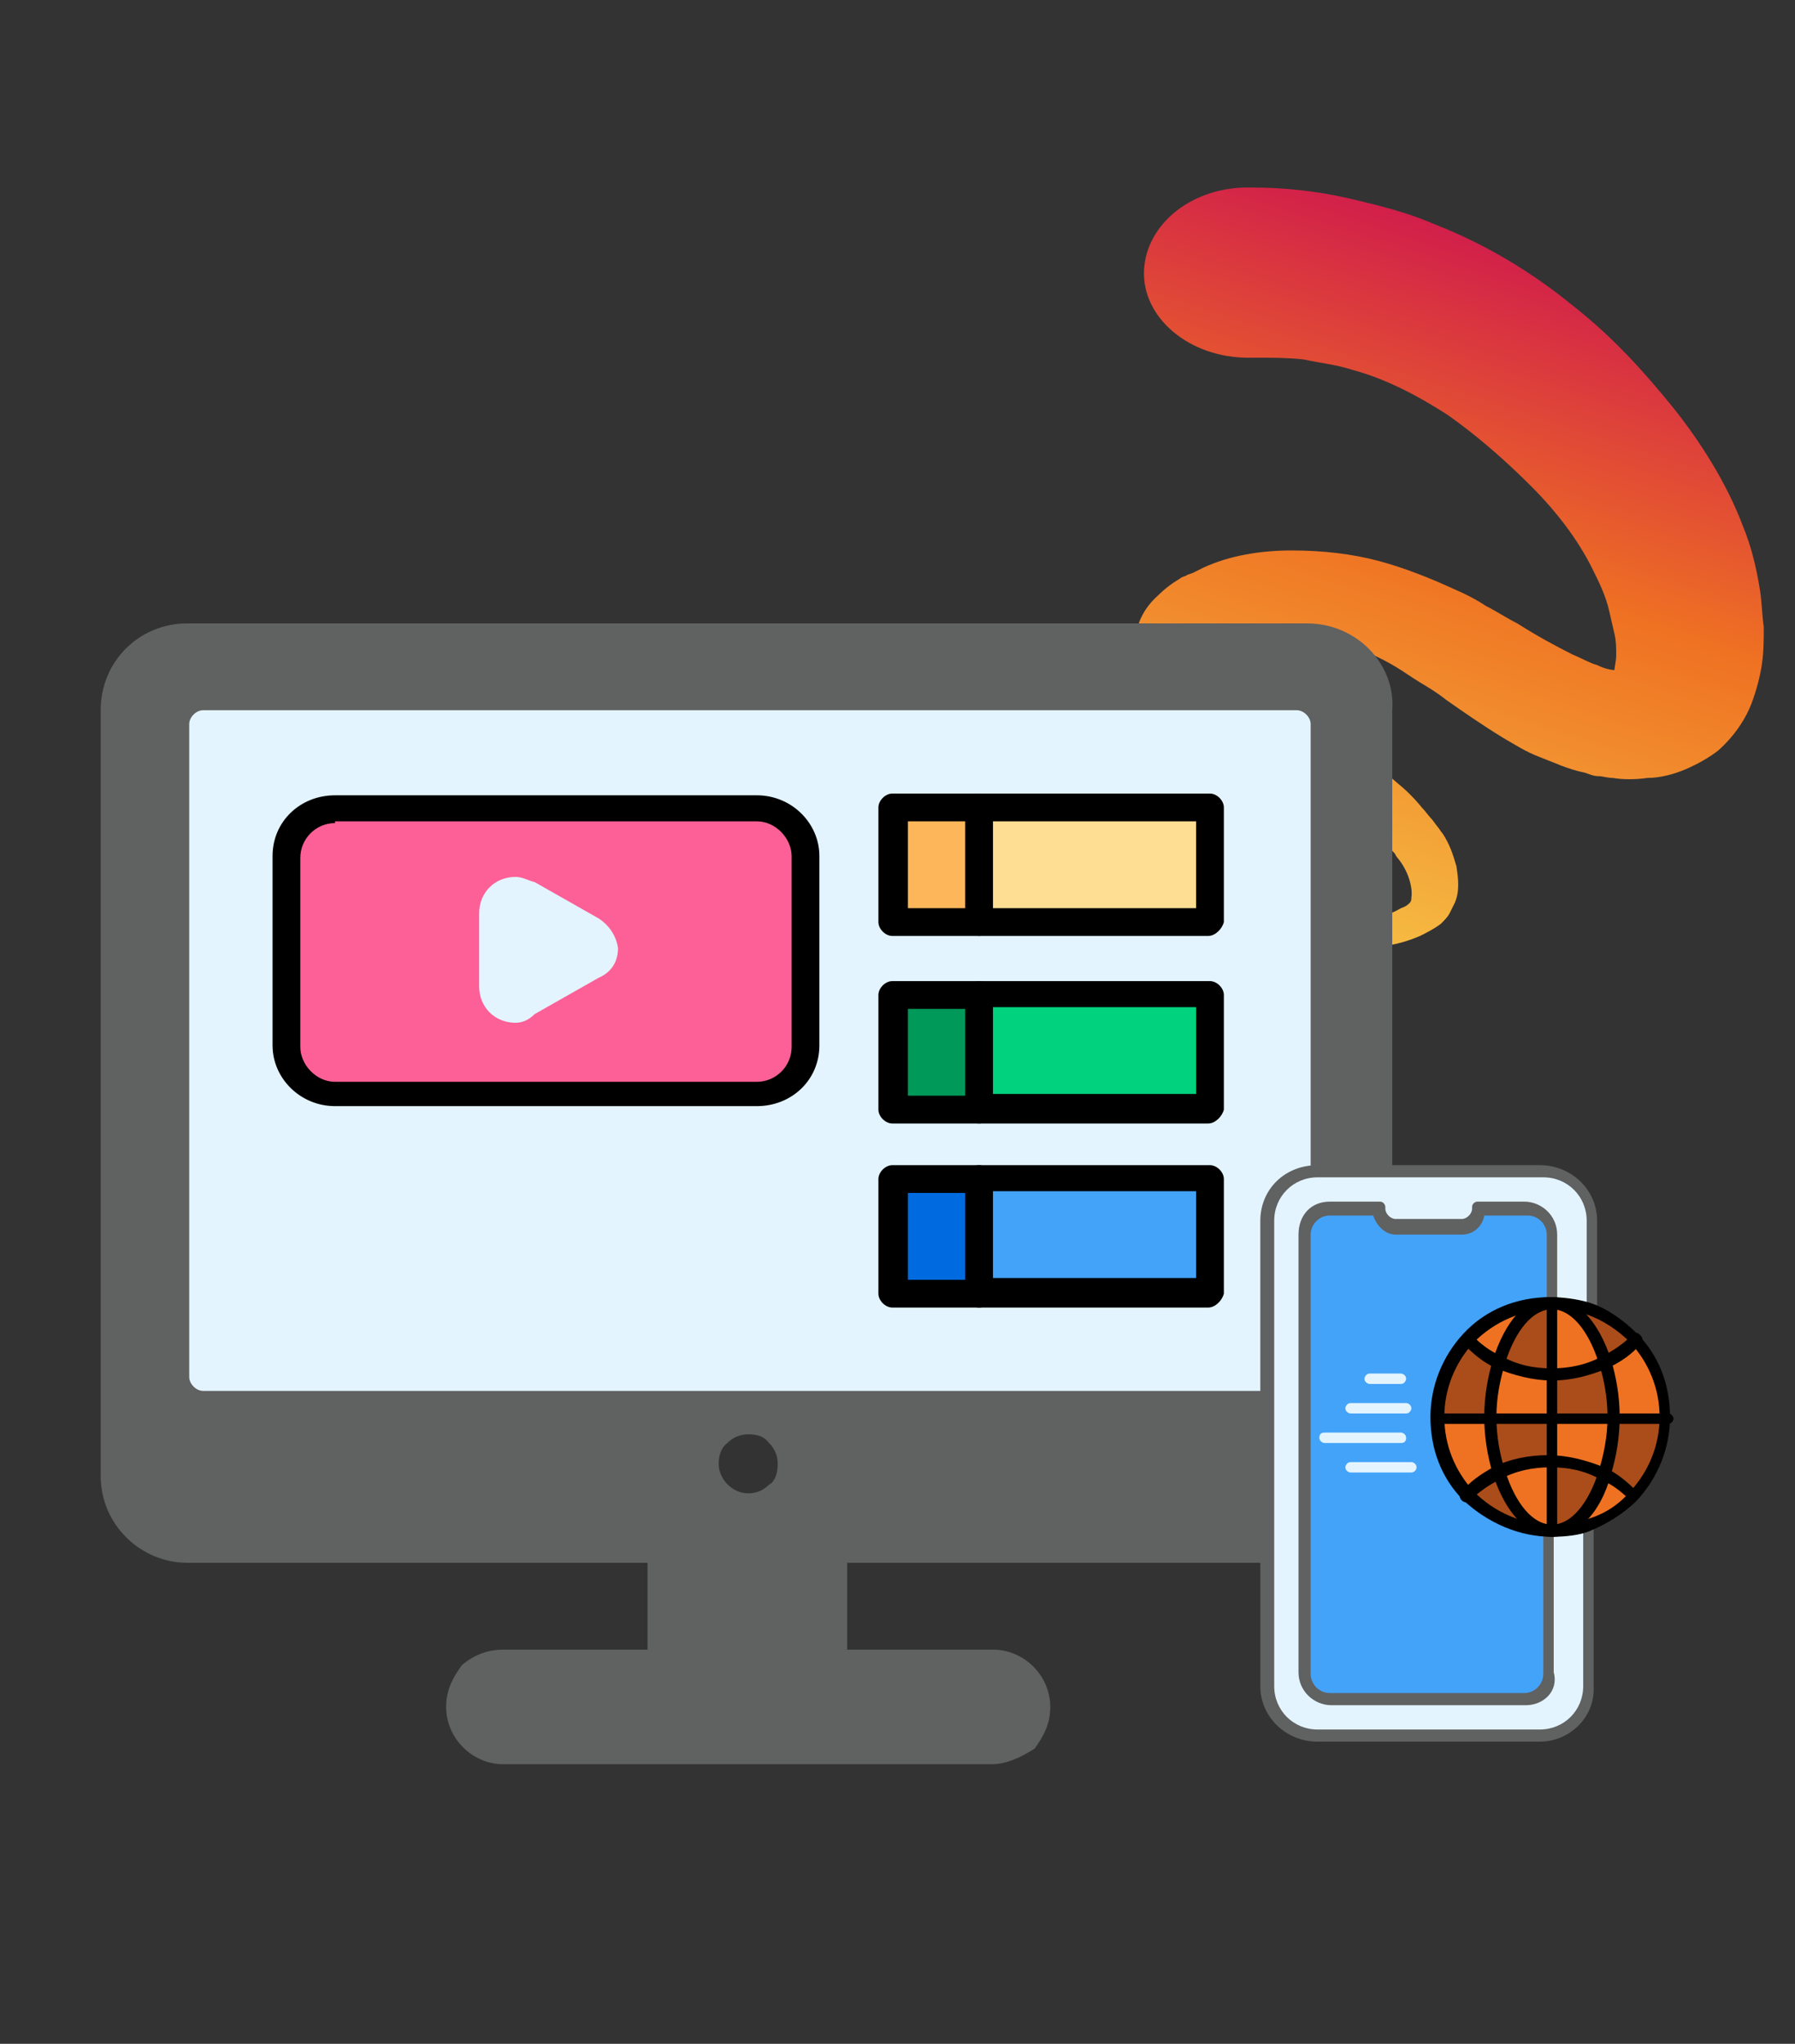 <?xml version="1.0" encoding="utf-8"?>
<!-- Generator: Adobe Illustrator 28.1.0, SVG Export Plug-In . SVG Version: 6.00 Build 0)  -->
<svg version="1.1" id="Layer_1" xmlns="http://www.w3.org/2000/svg" xmlns:xlink="http://www.w3.org/1999/xlink" x="0px" y="0px"
	 viewBox="0 0 103.4 117.7" style="enable-background:new 0 0 103.4 117.7;" xml:space="preserve">
<rect x="0" y="0" width="103.4" height="117.7" fill="#333333" stroke="none"/>
<style type="text/css">
	.st0{fill:url(#SVGID_1_);}
	.st1{fill:#606161;}
	.st2{fill:url(#SVGID_00000042705577491493466960000002741351796765503659_);}
	.st3{fill:#E3F4FF;}
	.st4{fill:#FD6096;}
	.st5{fill:#006BE0;}
	.st6{fill:#43A3F9;}
	.st7{fill:#009959;}
	.st8{fill:#00D27E;}
	.st9{fill:#FDB659;}
	.st10{fill:#FEDE93;}
	.st11{fill:#AA4D1A;}
	.st12{fill:#EF7222;}
</style>
<linearGradient id="SVGID_1_" gradientUnits="userSpaceOnUse" x1="-791.895" y1="940.281" x2="-809.442" y2="886.279" gradientTransform="matrix(-1 0 0 1 -721.645 -872)">
	<stop  offset="0" style="stop-color:#FAEF59"/>
	<stop  offset="0.673" style="stop-color:#EF7222"/>
	<stop  offset="1" style="stop-color:#D11E4B"/>
</linearGradient>
<path class="st0" d="M72.5,20.6c-0.2,0-0.4,0-0.6,0c-3.4,0-6.1-2.3-6-5s2.8-4.9,6.2-4.8c1.9,0,3.7,0.2,5.5,0.6
	c1.7,0.4,3.4,0.8,5,1.5c3.1,1.2,5.8,2.9,8,4.7c2.3,1.8,4.1,3.8,5.8,5.9c1.6,2,3.1,4.4,4,6.8c0.5,1.2,0.8,2.5,1,3.8
	c0.1,0.7,0.1,1.3,0.2,2c0,0.7,0,1.4-0.1,2.1s-0.3,1.5-0.6,2.3c-0.3,0.8-0.9,1.8-1.9,2.7c-0.5,0.4-1.2,0.8-1.9,1.1
	c-0.7,0.3-1.5,0.5-2.2,0.5c-0.7,0.1-1.4,0.1-2,0c-0.3,0-0.6-0.1-0.8-0.1c-0.3,0-0.5-0.1-0.8-0.2c-1-0.2-1.8-0.6-2.6-0.9
	c-0.8-0.3-1.4-0.7-2.1-1.1c-1.3-0.8-2.3-1.5-3.3-2.2c-0.5-0.4-1-0.7-1.5-1s-0.9-0.6-1.4-0.9c-1-0.6-2-1-3-1.4
	c-2-0.7-3.9-0.9-5.8-0.3l-0.3,0.1H71h-0.1c-0.1,0-0.2,0.1-0.2,0.1c-0.1,0.1-0.2,0.1-0.2,0.3c0,0.1-0.1,0.3,0.1,0.5
	c0.1,0.1,0.2,0.3,0.4,0.5c0.2,0.2,0.3,0.4,0.5,0.6c1.4,1.5,3.4,2.7,5.7,4c1.1,0.7,2.3,1.4,3.3,2.3c0.5,0.4,1,0.9,1.4,1.4
	c0.2,0.2,0.4,0.5,0.6,0.7l0.3,0.4c0.1,0.1,0.2,0.3,0.3,0.4c0.4,0.6,0.6,1.2,0.8,1.9c0.1,0.7,0.2,1.4-0.1,2.1
	c-0.1,0.2-0.2,0.4-0.3,0.6c-0.1,0.2-0.3,0.4-0.5,0.6c-0.4,0.3-0.8,0.5-1.2,0.7c-0.7,0.3-1.4,0.5-2.2,0.6c-1.5,0.3-3.2,0.2-4.6-0.2
	c-0.7-0.2-1.4-0.5-2-0.8s-1.2-0.7-1.6-1c-0.5-0.3-1-0.5-1.3-0.4c-0.4,0.1-0.8,0.4-1.1,0.8c-0.5,0.8-0.3,1.9-0.4,3.1
	c-0.1,1.1-0.5,2.2-1.2,3.2c-0.3,0.5-0.7,0.9-1.3,1.3c-0.5,0.4-1.2,0.6-1.9,0.6c0.7,0,1.3-0.3,1.8-0.7s0.8-0.9,1.1-1.3
	c0.5-1,0.8-2,0.8-3.1c0-0.5-0.1-1-0.2-1.6c0-0.6,0-1.2,0.3-1.8s0.8-1.2,1.8-1.4c0.2-0.1,0.5-0.1,0.7-0.1s0.5,0,0.7,0.1
	c0.4,0.1,0.8,0.2,1.1,0.4c0.7,0.3,1.2,0.6,1.7,0.9c0.5,0.2,1.1,0.4,1.7,0.5c1.2,0.2,2.3,0.2,3.4-0.1c0.5-0.1,1.1-0.3,1.6-0.6
	c0.3-0.1,0.4-0.2,0.5-0.3s0.1-0.2,0.1-0.3c0.1-0.6-0.2-1.6-0.8-2.3c-0.1-0.1-0.1-0.2-0.2-0.3L80,48.8c-0.2-0.2-0.4-0.4-0.6-0.6
	c-0.4-0.4-0.8-0.7-1.3-1c-1.1-0.7-2.1-1.3-3.2-1.8c-1.1-0.6-2.3-1.1-3.5-1.8s-2.4-1.4-3.5-2.4c-0.3-0.2-0.5-0.5-0.8-0.7
	c-0.2-0.2-0.5-0.5-0.8-0.9c-0.5-0.7-0.9-1.7-0.9-2.6c0-1,0.5-2,1.3-2.7c0.4-0.4,0.8-0.7,1.3-1c0.1-0.1,0.3-0.1,0.4-0.2l0.3-0.1
	l0.6-0.3c1.5-0.7,3.3-1,5.1-1c1.8,0,3.5,0.2,5,0.6c1.5,0.4,3,1,4.3,1.6c0.7,0.3,1.3,0.6,1.9,1c0.6,0.3,1.2,0.7,1.8,1
	c1.1,0.7,2.2,1.3,3.2,1.8c0.5,0.2,1,0.5,1.4,0.6c0.4,0.2,0.8,0.3,1.2,0.3c0.1,0,0.2,0,0.2,0c0.1,0,0.2,0,0.2,0s0.1,0,0,0
	s-0.5,0.1-0.6,0.2c-0.1,0.1-0.1,0,0-0.2c0-0.2,0.1-0.5,0.1-0.9c0-0.4,0-0.8-0.1-1.2s-0.2-0.9-0.3-1.3c-0.2-0.9-0.6-1.7-1-2.5
	c-0.8-1.6-2-3.2-3.5-4.7c-1.5-1.5-3.1-2.9-4.8-4.1c-1.7-1.1-3.6-2.1-5.5-2.6C77,21,76,20.9,75.1,20.7C74.2,20.6,73.3,20.6,72.5,20.6
	L72.5,20.6z"/>
<path class="st1" d="M75.3,35.9H10.8c-2.8,0-5,2.2-5,5V85c0,2.8,2.3,5,5,5h26.5v5H29c-0.9,0-1.7,0.3-2.4,0.9
	c-0.5,0.7-0.9,1.4-0.9,2.4c0,1.8,1.5,3.3,3.3,3.3h28.1c0.9,0,1.7-0.4,2.5-0.9c0.5-0.7,0.9-1.4,0.9-2.4c0-1.8-1.5-3.3-3.3-3.3h-8.4
	v-5h26.4c2.8,0,5-2.2,5-5V40.9C80.4,38.2,78.1,35.9,75.3,35.9z M44.3,85.5C44,85.8,43.6,86,43.1,86c-0.9,0-1.7-0.8-1.7-1.7
	c0-0.4,0.1-0.9,0.5-1.2c0.3-0.3,0.7-0.5,1.2-0.5s0.9,0.1,1.2,0.5c0.3,0.3,0.5,0.7,0.5,1.2C44.8,84.7,44.7,85.3,44.3,85.5z"/>
<linearGradient id="SVGID_00000108987261710344554940000000595367266995407802_" gradientUnits="userSpaceOnUse" x1="-341.728" y1="1002.401" x2="-381.702" y2="879.372" gradientTransform="matrix(1 0 0 1 0 -872)">
	<stop  offset="0" style="stop-color:#FAEF59"/>
	<stop  offset="0.673" style="stop-color:#EF7222"/>
	<stop  offset="1" style="stop-color:#D11E4B"/>
</linearGradient>
<path style="fill:url(#SVGID_00000108987261710344554940000000595367266995407802_);" d="M-351.5,22.7c-1.6-0.1-3.2-0.1-4.9,0.1
	c-1.7,0.3-3.4,0.6-5.1,1.3c-3.5,1.2-6.9,3.4-10.1,6c-3.2,2.7-6.2,5.9-9,9.4s-5,7.2-6.5,11c-0.8,1.9-1.4,3.8-1.8,5.8
	c-0.2,1-0.4,2-0.5,3s-0.2,1.9-0.2,2.8c0,0.9,0.1,1.6,0.2,2.1s0.2,0.7-0.1,0.4c-0.2-0.2-0.9-0.5-1.1-0.4c-0.1,0-0.1,0.1,0,0.1
	c0,0,0.2,0,0.3,0c0.1,0,0.3,0,0.5-0.1c0.6-0.1,1.4-0.3,2.2-0.7c0.8-0.4,1.7-0.8,2.6-1.4c1.8-1.1,3.8-2.6,5.9-4.1
	c1-0.8,2.1-1.5,3.3-2.3c1.2-0.8,2.4-1.5,3.6-2.3c2.5-1.4,5.1-2.7,8-3.6c2.9-0.9,6.1-1.5,9.3-1.4c3.3,0.1,6.6,0.9,9.5,2.4l1.1,0.6
	l0.5,0.3c0.2,0.1,0.5,0.3,0.7,0.4c0.9,0.6,1.7,1.4,2.4,2.2c1.4,1.7,2.3,4,2.4,6.3c0.1,2.2-0.6,4.5-1.6,6.1c-0.5,0.8-1,1.5-1.4,2
	c-0.5,0.6-0.9,1.1-1.4,1.7c-2,2.2-4.2,4-6.4,5.5c-2.2,1.6-4.5,2.8-6.5,4.2c-2.1,1.3-4,2.6-5.7,4.1c-0.8,0.8-1.6,1.6-2.4,2.4
	c-0.4,0.4-0.7,0.9-1.1,1.3l-0.5,0.7c-0.2,0.2-0.3,0.4-0.4,0.6c-1,1.7-1.7,4-1.4,5.3c0.1,0.3,0.1,0.6,0.2,0.7
	c0.1,0.2,0.3,0.4,0.9,0.7c0.9,0.6,1.9,1.1,2.9,1.4c2,0.7,4.3,0.7,6.4,0.2c1.1-0.3,2.1-0.7,3.1-1.2s2-1.3,3.2-2
	c0.6-0.3,1.3-0.7,2-0.9c0.4-0.1,0.8-0.2,1.2-0.2c0.5,0,0.9,0.1,1.4,0.2c1.7,0.6,2.8,2,3.3,3.3c0.5,1.4,0.6,2.9,0.5,4.2
	c-0.1,1.3-0.3,2.5-0.3,3.7c0,2.4,0.4,4.9,1.4,7.2c0.5,1.1,1.1,2.2,2,3.1c0.8,0.9,2,1.6,3.3,1.6c-1.3,0.1-2.6-0.5-3.5-1.3
	c-1-0.8-1.8-1.9-2.4-3.1c-1.3-2.3-2-4.8-2.2-7.4s0.2-5.2-0.7-7.1c-0.5-0.9-1.2-1.6-2-1.8c-0.6-0.2-1.5,0.3-2.5,0.9
	c-0.9,0.7-1.9,1.6-3.1,2.3c-1.1,0.8-2.4,1.4-3.7,1.9c-2.7,1-5.7,1.2-8.6,0.6c-1.4-0.3-2.8-0.8-4.1-1.5c-0.6-0.3-1.5-0.8-2.2-1.5
	c-0.4-0.4-0.7-0.8-0.9-1.3c-0.2-0.4-0.4-0.9-0.5-1.3c-0.5-1.8-0.4-3.4-0.2-5c0.3-1.5,0.7-2.9,1.4-4.3c0.2-0.3,0.4-0.7,0.5-1l0.5-0.9
	c0.4-0.6,0.7-1.2,1.2-1.7c0.8-1.2,1.7-2.2,2.7-3.2c1.9-2.1,4-3.8,6.1-5.4c4.2-3.2,8-5.9,10.5-9.4c0.3-0.4,0.6-0.9,0.9-1.3
	c0.3-0.5,0.5-0.8,0.7-1.1c0.3-0.6,0.2-0.9,0.1-1.2s-0.2-0.4-0.4-0.6c-0.1-0.1-0.3-0.2-0.4-0.3l-0.2-0.1l-0.3-0.1l-0.6-0.3
	c-3.4-1.4-7-0.9-10.7,0.7c-1.9,0.8-3.7,1.9-5.5,3.2c-0.9,0.7-1.8,1.3-2.6,2c-0.9,0.7-1.8,1.5-2.7,2.3c-1.9,1.6-3.8,3.4-6.2,5.2
	c-1.2,0.9-2.4,1.8-3.9,2.6c-1.4,0.8-3,1.6-4.8,2.2c-0.4,0.2-0.9,0.3-1.4,0.4s-0.9,0.2-1.5,0.3c-1.2,0.2-2.4,0.2-3.8,0
	s-2.8-0.6-4.1-1.3c-1.4-0.7-2.6-1.6-3.5-2.6c-2-2.1-3-4.3-3.6-6.2c-0.6-1.9-0.9-3.7-1.1-5.3c-0.2-1.7-0.2-3.3-0.2-4.8s0.1-3,0.3-4.6
	c0.3-3,1-6,1.8-8.9c1.7-5.8,4.4-11.1,7.4-15.9s6.5-9.4,10.7-13.6s9.1-8,14.9-10.9c2.9-1.5,6-2.5,9.3-3.4c3.3-0.8,6.7-1.2,10.2-1.3
	C-344.2,0-339,5-338.9,11.3s-4.9,11.5-11.2,11.6C-350.8,22.8-351.1,22.8-351.5,22.7L-351.5,22.7z"/>
<g>
	
		<rect x="-312.7" y="17.9" transform="matrix(0.264 -0.965 0.965 0.264 -252.686 -281.751)" class="st1" width="3.5" height="13.5"/>
	<polygon class="st1" points="-326.8,108.2 -305.5,30.2 -318.5,26.7 -339.8,104.6 -339.8,104.6 -338.2,110.7 -331.2,112.6 	"/>
	<polygon class="st1" points="-337.5,113.2 -336.4,117.7 -333.1,114.4 	"/>
	<path class="st1" d="M-303.4,22.6l1.3-4.6c0.5-1.8-0.6-3.7-2.4-4.2L-311,12c-1.8-0.5-3.7,0.6-4.2,2.4l-1.3,4.6L-303.4,22.6z"/>
</g>
<rect x="11.6" y="41.7" class="st3" width="63" height="37.8"/>
<path class="st4" d="M46.4,49.3v10.9c0,1.6-1.2,2.8-2.8,2.8H19.3c-1.6,0-2.8-1.2-2.8-2.8V49.3c0-1.6,1.2-2.8,2.8-2.8h24.3
	C45.2,46.6,46.4,47.7,46.4,49.3z"/>
<rect x="51.5" y="67.9" class="st5" width="5" height="6.6"/>
<rect x="56.4" y="67.9" class="st6" width="13.3" height="6.6"/>
<rect x="51.5" y="57.2" class="st7" width="5" height="6.6"/>
<rect x="56.4" y="57.2" class="st8" width="13.3" height="6.6"/>
<rect x="51.5" y="46.6" class="st9" width="5" height="6.6"/>
<rect x="56.4" y="46.6" class="st10" width="13.3" height="6.6"/>
<path class="st3" d="M34.5,52.9l-3.7-2.1c-0.4-0.1-0.7-0.3-1.1-0.3c-1.2,0-2.1,0.9-2.1,2.1v4.2c0,1.2,0.9,2.1,2.1,2.1
	c0.3,0,0.7-0.1,1.1-0.5l3.7-2.1c0.7-0.3,1.1-0.9,1.1-1.7C35.5,53.9,35.1,53.3,34.5,52.9z"/>
<path d="M43.6,63.7H19.3c-2,0-3.6-1.6-3.6-3.5V49.3c0-2,1.6-3.5,3.6-3.5h24.3c2,0,3.6,1.6,3.6,3.5v10.9
	C47.2,62.2,45.6,63.7,43.6,63.7z M19.3,47.4c-1.1,0-2,0.9-2,2v10.9c0,1,0.9,2,2,2h24.3c1.1,0,2-0.9,2-2v-11c0-1-0.9-2-2-2H19.3V47.4
	z"/>
<path class="st3" d="M74.7,80.1h-63c-0.4,0-0.8-0.4-0.8-0.8V41.7c0-0.4,0.4-0.8,0.8-0.8h63c0.4,0,0.8,0.4,0.8,0.8v37.6
	C75.5,79.8,75.1,80.1,74.7,80.1z M12.4,78.6h61.4V42.5H12.4V78.6z"/>
<path d="M56.4,53.9h-5c-0.4,0-0.8-0.4-0.8-0.8v-6.6c0-0.4,0.4-0.8,0.8-0.8h5c0.4,0,0.8,0.4,0.8,0.8c0,0.4-0.4,0.8-0.8,0.8h-4.1v5
	h4.1c0.4,0,0.8,0.4,0.8,0.8S56.8,53.9,56.4,53.9z"/>
<path d="M69.6,53.9H56.4c-0.4,0-0.8-0.4-0.8-0.8v-6.6c0-0.4,0.4-0.8,0.8-0.8h13.3c0.4,0,0.8,0.4,0.8,0.8v6.6
	C70.4,53.5,70,53.9,69.6,53.9z M57.2,52.3h11.7v-5H57.2V52.3z"/>
<path d="M56.4,64.7h-5c-0.4,0-0.8-0.4-0.8-0.8v-6.6c0-0.4,0.4-0.8,0.8-0.8h5c0.4,0,0.8,0.4,0.8,0.8s-0.4,0.8-0.8,0.8h-4.1v5h4.1
	c0.4,0,0.8,0.4,0.8,0.8S56.8,64.7,56.4,64.7z"/>
<path d="M69.6,64.7H56.4c-0.4,0-0.8-0.4-0.8-0.8v-6.6c0-0.4,0.4-0.8,0.8-0.8h13.3c0.4,0,0.8,0.4,0.8,0.8v6.6
	C70.4,64.3,70,64.7,69.6,64.7z M57.2,63h11.7v-5H57.2V63z"/>
<path d="M56.4,75.3h-5c-0.4,0-0.8-0.4-0.8-0.8v-6.6c0-0.4,0.4-0.8,0.8-0.8h5c0.4,0,0.8,0.4,0.8,0.8c0,0.4-0.4,0.8-0.8,0.8h-4.1v5
	h4.1c0.4,0,0.8,0.4,0.8,0.8S56.8,75.3,56.4,75.3z"/>
<path d="M69.6,75.3H56.4c-0.4,0-0.8-0.4-0.8-0.8v-6.6c0-0.4,0.4-0.8,0.8-0.8h13.3c0.4,0,0.8,0.4,0.8,0.8v6.6
	C70.4,74.9,70,75.3,69.6,75.3z M57.2,73.6h11.7v-5H57.2V73.6z"/>
<path class="st3" d="M91.5,97.1c0,1.6-1.3,2.8-2.9,2.8H75.9c-1.6,0-2.9-1.3-2.9-2.8c0-0.8,0-25.2,0-26.8s1.3-2.8,2.9-2.8h12.8
	c1.6,0,2.9,1.3,2.9,2.8C91.5,72,91.5,96.1,91.5,97.1z"/>
<path class="st6" d="M75.1,83V71.1c0-0.8,0.6-1.5,1.4-1.5h2.9v0.1c0,0.5,0.4,0.9,0.9,0.9h3.8c0.5,0,0.9-0.4,0.9-0.9v-0.1h2.7
	c0.9,0,1.5,0.7,1.5,1.5v25.3c0,0.8-0.7,1.5-1.5,1.5h-11c-0.9,0-1.5-0.7-1.5-1.5L75.1,83L75.1,83z"/>
<path class="st1" d="M87.9,98.2H76.7c-1,0-1.9-0.8-1.9-1.9V71.1c0-1.1,0.7-1.9,1.8-1.9h2.9c0.2,0,0.3,0.2,0.3,0.3v0.1
	c0,0.3,0.3,0.6,0.6,0.6h3.8c0.3,0,0.6-0.3,0.6-0.6v-0.1c0-0.2,0.2-0.3,0.3-0.3h2.7c1,0,1.9,0.8,1.9,1.9v4c0,0.2-0.2,0.3-0.3,0.3
	c-0.2,0-0.3-0.2-0.3-0.3v-4c0-0.6-0.5-1.1-1.1-1.1h-2.5c-0.1,0.6-0.6,1.1-1.3,1.1h-3.8c-0.6,0-1.1-0.5-1.3-1.1h-2.5
	c-0.6,0-1.1,0.5-1.1,1.1v25.3c0,0.6,0.5,1.1,1.1,1.1h11.2c0.6,0,1.1-0.5,1.1-1.1v-8.2c0-0.2,0.2-0.3,0.3-0.3c0.2,0,0.3,0.2,0.3,0.3
	v8.1C89.8,97.4,88.9,98.2,87.9,98.2z"/>
<path class="st1" d="M88.7,100.3H75.9c-1.8,0-3.3-1.4-3.3-3.2V70.3c0-1.8,1.4-3.2,3.3-3.2h12.8c1.8,0,3.3,1.4,3.3,3.2v1.4v3.7
	c0,0.2-0.2,0.3-0.3,0.3l0,0c-0.2,0-0.3-0.2-0.3-0.3v-3.7v-1.4c0-1.4-1.1-2.5-2.5-2.5h-13c-1.4,0-2.5,1.1-2.5,2.5v26.8
	c0,1.4,1.1,2.5,2.5,2.5h12.8c1.4,0,2.5-1.1,2.5-2.5v-9.3c0-0.2,0.2-0.3,0.3-0.3l0,0c0.2,0,0.3,0.2,0.3,0.3v9.3
	C91.9,98.9,90.4,100.3,88.7,100.3z"/>
<g>
	<path class="st11" d="M89.4,84.1c1.1,0,2.1,0.3,3,0.7c-0.6,2-1.7,3.3-3,3.3V84.1z"/>
	<path class="st11" d="M89.4,88.2L89.4,88.2c-1.9,0-3.6-0.8-4.8-2l0,0c0.5-0.5,1.1-1,1.8-1.3C87,86.8,88.2,88.2,89.4,88.2z"/>
	<path class="st11" d="M89.4,81.6v2.5c-1.1,0-2.1,0.3-3,0.7c-0.3-1-0.5-2-0.5-3.2H89.4L89.4,81.6z"/>
	<path class="st11" d="M92.9,81.6H96c0,1.8-0.7,3.3-1.8,4.5c-0.5-0.5-1.1-1-1.8-1.3C92.7,83.9,92.9,82.8,92.9,81.6z"/>
	<path class="st11" d="M91.6,75.4c1,0.3,1.9,0.9,2.7,1.7c-0.5,0.5-1.1,1-1.8,1.3c-0.6-2-1.7-3.3-3-3.3
		C90.2,75.1,90.9,75.2,91.6,75.4L91.6,75.4z"/>
	<path class="st12" d="M96.1,81.6H93c0-1.2-0.2-2.3-0.5-3.2c0.7-0.3,1.3-0.8,1.8-1.3C95.4,78.3,96.1,79.9,96.1,81.6z"/>
	<path class="st12" d="M94.2,86.1c-0.7,0.7-1.7,1.4-2.7,1.7c-0.7,0.2-1.4,0.3-2.1,0.3c1.3,0,2.5-1.4,3-3.3
		C93.1,85.2,93.7,85.6,94.2,86.1z"/>
	<path class="st11" d="M92.9,81.6h-3.5v-2.5c1.1,0,2.1-0.3,3-0.7C92.7,79.4,92.9,80.4,92.9,81.6z"/>
	<path class="st12" d="M89.4,81.6h3.5c0,1.2-0.2,2.3-0.5,3.2c-0.9-0.5-1.9-0.7-3-0.7V81.6z"/>
	<path class="st12" d="M92.4,78.4c-0.9,0.5-1.9,0.7-3,0.7V75C90.7,75.1,91.9,76.4,92.4,78.4z"/>
	<path class="st12" d="M89.4,84.1v4.1c-1.3,0-2.5-1.4-3-3.3C87.3,84.4,88.3,84.1,89.4,84.1z"/>
	<path class="st12" d="M89.4,79.1v2.5h-3.5c0-1.2,0.2-2.3,0.5-3.2C87.3,78.8,88.3,79.1,89.4,79.1z"/>
	<path class="st11" d="M89.4,75.1v4.1c-1.1,0-2.1-0.3-3-0.7C87,76.4,88.1,75.1,89.4,75.1L89.4,75.1z"/>
	<path class="st12" d="M89.4,75.1L89.4,75.1c-1.3,0-2.4,1.4-3,3.3c-0.7-0.3-1.3-0.8-1.8-1.3C85.8,75.8,87.5,75.1,89.4,75.1z"/>
	<path class="st11" d="M86.4,78.4c-0.3,1-0.5,2-0.5,3.2h-3.1c0-1.8,0.7-3.3,1.8-4.5C85.1,77.6,85.8,78.1,86.4,78.4z"/>
	<path class="st12" d="M85.9,81.6c0,1.2,0.2,2.3,0.5,3.2c-0.6,0.3-1.3,0.8-1.8,1.3l0,0c-1.1-1.2-1.8-2.8-1.8-4.5H85.9L85.9,81.6z"/>
	<path d="M89.4,88.5c-1.4,0-2.7-1.4-3.4-3.6c-0.3-1-0.5-2.1-0.5-3.3c0-1.2,0.2-2.3,0.5-3.3c0.7-2.2,1.9-3.6,3.3-3.6c0,0,0,0,0.1,0
		c1.4,0,2.7,1.4,3.4,3.6c0.3,1,0.5,2.1,0.5,3.3c0,1.2-0.2,2.3-0.5,3.3C92.2,87.2,90.8,88.5,89.4,88.5z M89.4,75.4L89.4,75.4
		c-1.1,0-2.1,1.2-2.7,3.1c-0.3,1-0.5,2-0.5,3.1s0.2,2.2,0.5,3.1c0.6,1.9,1.6,3.1,2.7,3.1s2.1-1.2,2.7-3.1c0.3-1,0.5-2,0.5-3.1
		s-0.2-2.2-0.5-3.1C91.5,76.6,90.5,75.4,89.4,75.4L89.4,75.4z"/>
	<path d="M89.4,79.5c-1.1,0-2.2-0.3-3.2-0.7c-0.7-0.3-1.3-0.8-1.9-1.4c-0.1-0.1-0.1-0.3,0-0.5c0.2-0.1,0.3-0.1,0.5,0
		c0.5,0.5,1,0.9,1.7,1.2c0.9,0.5,1.8,0.7,2.9,0.7c1,0,2-0.2,2.9-0.7c0.6-0.3,1.2-0.7,1.7-1.2c0.1-0.2,0.3-0.2,0.5,0
		c0.1,0.1,0.2,0.3,0,0.5c-0.5,0.6-1.1,1-1.9,1.4C91.6,79.2,90.6,79.5,89.4,79.5z"/>
	<path d="M94.2,86.5c-0.1,0-0.2-0.1-0.3-0.1c-0.5-0.5-1-0.9-1.7-1.2c-0.9-0.5-1.8-0.7-2.9-0.7c-1,0-2,0.2-2.9,0.7
		c-0.6,0.3-1.2,0.7-1.7,1.2c-0.1,0.1-0.3,0.2-0.5,0c-0.1-0.1-0.2-0.3,0-0.5c0.5-0.6,1.1-1,1.8-1.4c1-0.5,2.1-0.7,3.2-0.7
		s2.2,0.3,3.2,0.7c0.7,0.3,1.3,0.8,1.9,1.4C94.4,86,94.4,86.2,94.2,86.5C94.4,86.5,94.3,86.5,94.2,86.5z"/>
	<path d="M96.1,82H82.8c-0.2,0-0.3-0.2-0.3-0.3c0-0.2,0.2-0.3,0.3-0.3h13.3c0.2,0,0.3,0.2,0.3,0.3C96.4,81.8,96.3,82,96.1,82z"/>
	<path d="M89.4,88.5c-0.2,0-0.3-0.2-0.3-0.3V75.1c0-0.2,0.2-0.3,0.3-0.3c0.2,0,0.3,0.2,0.3,0.3v13.1C89.8,88.4,89.6,88.5,89.4,88.5z
		"/>
	<path d="M89.4,88.5L89.4,88.5c-1.9,0-3.7-0.8-5.1-2.1c-1.3-1.3-1.9-3-1.9-4.8s0.7-3.5,1.9-4.8c1.3-1.4,3.1-2.1,5-2.1l0,0
		c0.7,0,1.5,0.1,2.2,0.3l0,0c1,0.3,2,1,2.8,1.8c1.3,1.3,1.9,3,1.9,4.8s-0.7,3.5-1.9,4.8c-0.8,0.8-1.8,1.4-2.8,1.8
		C91,88.4,90.2,88.5,89.4,88.5z M89.4,75.4c-1.7,0-3.3,0.7-4.5,1.9c-1.1,1.2-1.7,2.7-1.7,4.3c0,1.6,0.6,3.1,1.7,4.3
		c1.2,1.2,2.8,1.9,4.5,1.9l0,0c0.7,0,1.4-0.1,2-0.3c1-0.3,1.8-0.8,2.5-1.6c1.1-1.2,1.7-2.7,1.7-4.3c0-1.6-0.6-3.1-1.7-4.3
		c-0.7-0.7-1.6-1.3-2.5-1.6l0,0C90.8,75.5,90.1,75.4,89.4,75.4L89.4,75.4L89.4,75.4z"/>
</g>
<path class="st3" d="M80.7,79.7h-1.8c-0.1,0-0.3-0.1-0.3-0.3c0-0.1,0.1-0.3,0.3-0.3h1.8c0.1,0,0.3,0.1,0.3,0.3
	C81,79.5,80.9,79.7,80.7,79.7z"/>
<path class="st3" d="M81,81.4h-3.2c-0.1,0-0.3-0.1-0.3-0.3c0-0.1,0.1-0.3,0.3-0.3H81c0.1,0,0.3,0.1,0.3,0.3
	C81.3,81.2,81.2,81.4,81,81.4z"/>
<path class="st3" d="M80.7,83.1h-4.4c-0.1,0-0.3-0.1-0.3-0.3s0.1-0.3,0.3-0.3h4.4c0.1,0,0.3,0.1,0.3,0.3S80.9,83.1,80.7,83.1z"/>
<path class="st3" d="M81.3,84.8h-3.5c-0.1,0-0.3-0.1-0.3-0.3c0-0.1,0.1-0.3,0.3-0.3h3.5c0.1,0,0.3,0.1,0.3,0.3
	C81.6,84.7,81.4,84.8,81.3,84.8z"/>
</svg>
